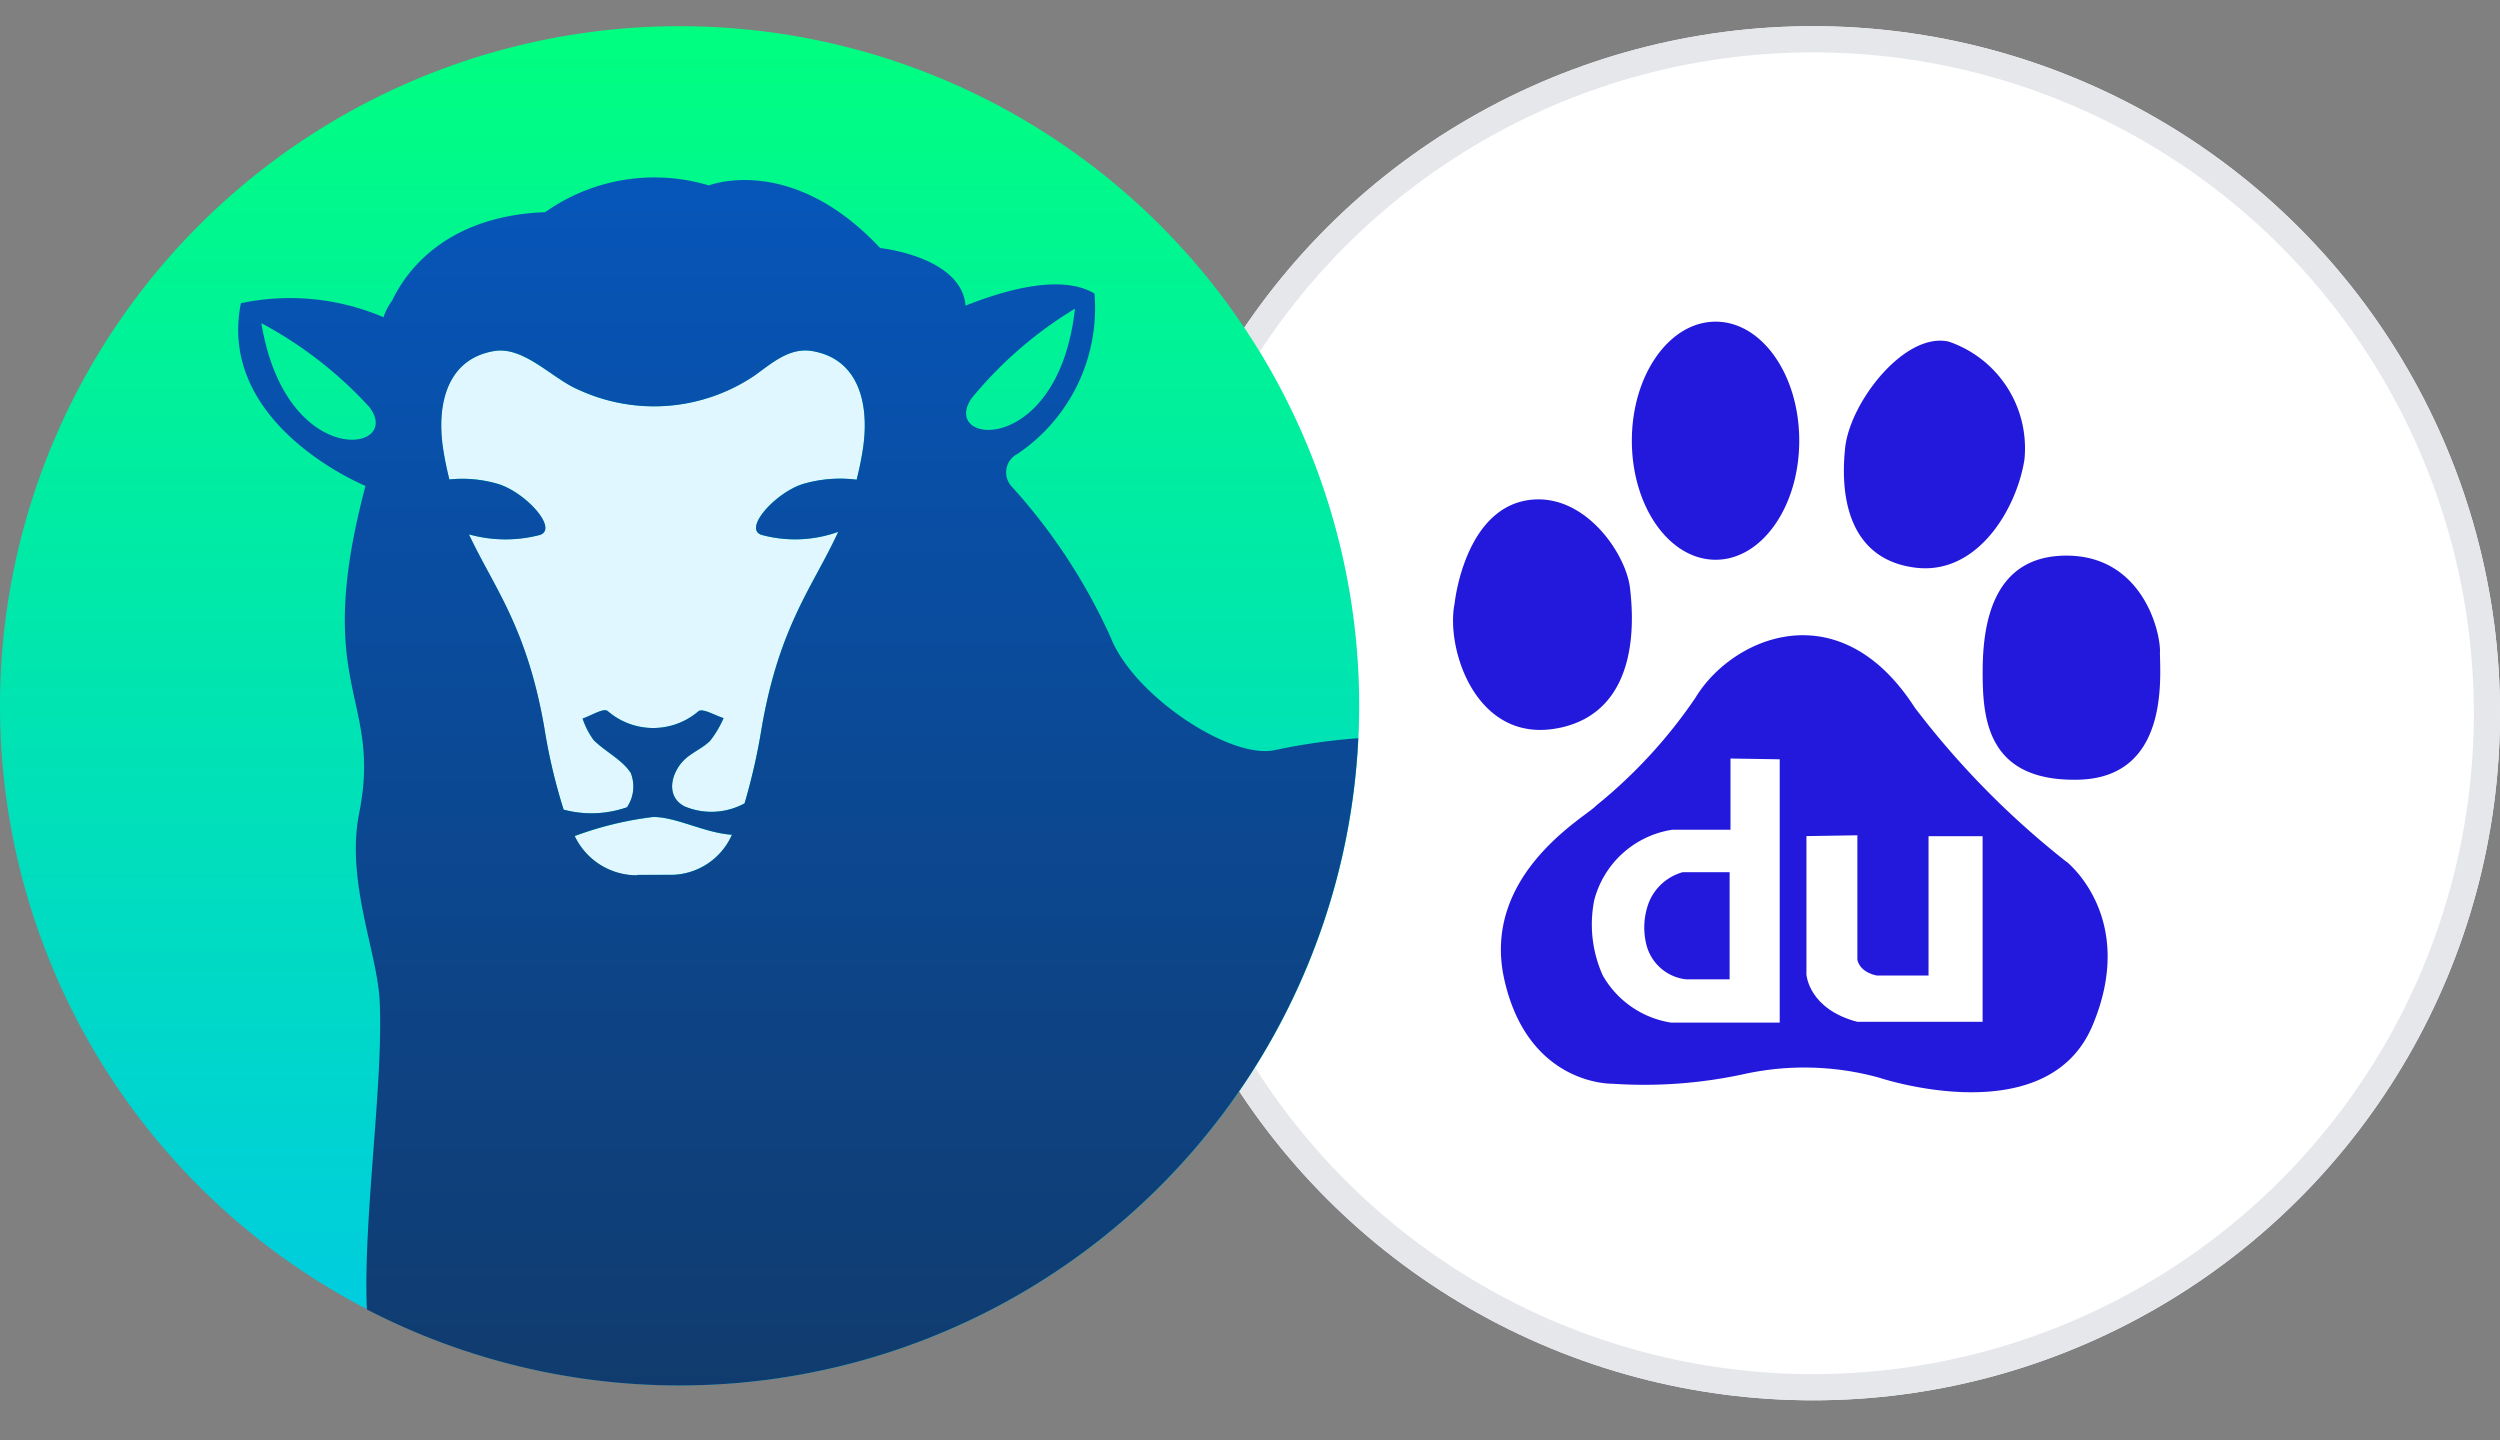 <svg xmlns="http://www.w3.org/2000/svg" width="95.479" height="55" viewBox="0 0 95.479 55">
    <rect x="0" y="0" width="95.479" height="55" fill="#808080" stroke="none"/>
    <defs>
        <linearGradient id="linear-gradient" x1=".5" x2=".5" y1=".988" y2="-.002" gradientUnits="objectBoundingBox">
            <stop offset=".001" stop-color="#00cae3"/>
            <stop offset="1" stop-color="#00ff7f"/>
        </linearGradient>
        <linearGradient id="linear-gradient-2" x1=".5" x2=".5" y1="1.684" y2="-.51" gradientUnits="objectBoundingBox">
            <stop offset=".003" stop-color="#182939"/>
            <stop offset="1" stop-color="#0064e3"/>
        </linearGradient>
        <style>
            .cls-1{fill:none}.cls-4{fill:#fff}.cls-6{fill:#e1f7ff}
        </style>
    </defs>
    <g id="dolly-bidu" transform="translate(0.599 -5.569)">
        <path id="bg" d="M0 0H95V55H0z" class="cls-1" transform="translate(-0.599 5.569)"/>
        <g id="BIDU" transform="translate(48.966 18.884)">
            <g id="bg-2" fill="#fff" stroke="#e5e7eb" transform="translate(-6.565 -12.315)">
                <circle cx="26.24" cy="26.24" r="26.24" stroke="none"/>
                <circle cx="26.24" cy="26.24" r="25.74" class="cls-1"/>
            </g>
            <g id="Baidu" transform="translate(-73.404 -11.242)">
                <path id="path2227" fill="#2319dc" d="M83.422 25.721c3.2-.687 2.762-4.514 2.668-5.35-.158-1.29-1.674-3.542-3.73-3.362-2.59.231-2.968 3.971-2.968 3.971-.351 1.732.837 5.429 4.03 4.74m5.94-6.415c1.766 0 3.193-2.035 3.193-4.548s-1.427-4.545-3.193-4.545-3.2 2.031-3.2 4.545 1.43 4.548 3.2 4.548m7.612.3c2.364.31 3.878-2.212 4.181-4.122a4.3 4.3 0 0 0-2.887-4.508c-1.677-.385-3.77 2.3-3.959 4.05-.23 2.142.3 4.278 2.665 4.58m9.36 3.21c0-.914-.756-3.668-3.574-3.668s-3.2 2.6-3.2 4.436c0 1.753.146 4.2 3.652 4.122s3.118-3.969 3.118-4.889m-3.574 8.021a32.524 32.524 0 0 1-5.786-5.882c-2.9-4.506-7-2.671-8.377-.383a19.012 19.012 0 0 1-3.8 4.127c-.307.377-4.413 2.6-3.5 6.646s4.114 3.971 4.114 3.971a17.984 17.984 0 0 0 5.1-.381 10.735 10.735 0 0 1 5.1.15s6.4 2.145 8.144-1.982-.987-6.265-.987-6.265" transform="translate(0 0)"/>
                <path id="path2229" d="M97.49 50.637v2.719h-2.215a3.653 3.653 0 0 0-2.989 2.693 4.745 4.745 0 0 0 .327 2.873 3.645 3.645 0 0 0 2.6 1.8h4.157V50.667zm-.033 8.432h-1.675a1.765 1.765 0 0 1-1.522-1.4 2.7 2.7 0 0 1 .12-1.553 1.957 1.957 0 0 1 1.284-1.137h1.793v4.094z" class="cls-4" transform="translate(-7.561 -23.741)"/>
                <path id="path2231" d="M112.037 57.771v5.293s.087 1.317 1.944 1.8h4.784v-7.09H116.7v5.323h-1.97s-.63-.092-.748-.6V57.74z" class="cls-4" transform="translate(-19.207 -27.912)"/>
            </g>
            <path id="bg-3" d="M0 0H30V30H0z" class="cls-1" transform="translate(4.435 -1.315)"/>
        </g>
        <g id="DOLLY" transform="translate(-354.167 -196.021)">
            <circle id="Ellipse_99" cx="25.955" cy="25.955" r="25.955" fill="url(#linear-gradient)" transform="translate(353.568 202.59)"/>
            <path id="Path_3279" d="M399.877 248.137c-.67-3.854-1.936-5.361-2.878-7.376a5.193 5.193 0 0 0 2.707.023c.71-.229-.5-1.588-1.554-1.936a4.817 4.817 0 0 0-1.9-.184c-.091-.363-.174-.746-.239-1.171-.247-1.616.1-3.422 1.948-3.733 1.145-.193 2.23 1.065 3.235 1.482a6.866 6.866 0 0 0 6.7-.538c.657-.467 1.338-1.091 2.209-.944 1.846.311 2.194 2.117 1.947 3.733-.066.429-.149.817-.241 1.183a5.017 5.017 0 0 0-2.076.172c-1.05.348-2.264 1.706-1.554 1.936a4.872 4.872 0 0 0 2.927-.117c-.946 2.063-2.241 3.558-2.921 7.47a23.437 23.437 0 0 1-.656 2.9 2.639 2.639 0 0 1-2.294.115c-.736-.384-.511-1.278-.02-1.766.291-.289.709-.449 1-.74a4 4 0 0 0 .512-.865c-.327-.1-.792-.384-.958-.263a2.654 2.654 0 0 1-3.473-.011c-.163-.117-.628.183-.953.29a2.964 2.964 0 0 0 .424.827c.45.444 1.086.744 1.415 1.252a1.414 1.414 0 0 1-.143 1.31 4.109 4.109 0 0 1-2.421.091 21.557 21.557 0 0 1-.743-3.14z" class="cls-6" transform="translate(-25.527 -18.765)"/>
            <path id="Path_3280" d="M411.163 280.786c0 .006-.008.01-.011.016a2.626 2.626 0 0 1-2.38-1.5 13.108 13.108 0 0 1 2.99-.727c.882-.01 1.973.611 3.017.677a2.563 2.563 0 0 1-2.242 1.525z" class="cls-6" transform="translate(-33.256 -45.779)"/>
            <path id="Path_3281" fill="url(#linear-gradient-2)" d="M416.046 239.019c-1.7.364-5.389-2.082-6.264-4.3a22.094 22.094 0 0 0-3.768-5.753.793.793 0 0 1 .2-1.257 6.712 6.712 0 0 0 2.948-6.128c-1.236-.738-3.328-.173-4.923.462-.161-1.878-3.264-2.2-3.264-2.2-3.4-3.638-6.539-2.391-6.539-2.391a7.226 7.226 0 0 0-6.158.955c-.034.018-.064.046-.1.066-3.856.152-5.344 2.329-5.84 3.38a2.079 2.079 0 0 0-.328.633 9.086 9.086 0 0 0-5.448-.536c-.933 4.663 4.759 6.977 4.759 6.977-2.055 7.748.654 8-.242 12.5-.515 2.585.693 5.311.783 7.163.152 3.125-.637 8.341-.489 11.789a25.962 25.962 0 0 0 37.863-21.815 23.237 23.237 0 0 0-3.19.455zm-38.7-16.305a15.439 15.439 0 0 1 4.108 3.186c1.378 1.743-3.17 2.478-4.11-3.186zm15.729 21.068h-1.373c0 .006-.008.01-.012.016a2.626 2.626 0 0 1-2.38-1.5 13.109 13.109 0 0 1 2.99-.727c.882-.01 1.973.611 3.017.677a2.563 2.563 0 0 1-2.244 1.534zm7.245-16.275c-.066.429-.149.817-.241 1.183a5.016 5.016 0 0 0-2.076.172c-1.05.348-2.264 1.706-1.554 1.936a4.872 4.872 0 0 0 2.927-.117c-.946 2.063-2.241 3.558-2.921 7.47a23.426 23.426 0 0 1-.656 2.9 2.639 2.639 0 0 1-2.294.115c-.736-.384-.511-1.278-.02-1.766.291-.289.709-.449 1-.74a4 4 0 0 0 .512-.865c-.327-.1-.792-.384-.958-.263a2.654 2.654 0 0 1-3.473-.011c-.163-.117-.628.183-.953.29a2.965 2.965 0 0 0 .424.827c.45.444 1.086.744 1.415 1.252a1.414 1.414 0 0 1-.143 1.31 4.109 4.109 0 0 1-2.421.091 21.565 21.565 0 0 1-.737-3.136c-.67-3.854-1.936-5.361-2.878-7.376a5.194 5.194 0 0 0 2.707.023c.71-.229-.5-1.588-1.554-1.936a4.817 4.817 0 0 0-1.9-.184c-.091-.363-.174-.746-.239-1.171-.247-1.616.1-3.422 1.948-3.733 1.145-.193 2.23 1.065 3.235 1.482a6.866 6.866 0 0 0 6.7-.538c.657-.467 1.338-1.091 2.209-.944 1.838.308 2.186 2.113 1.94 3.73zm4.166-1.948a15.442 15.442 0 0 1 3.931-3.4c-.636 5.705-5.217 5.214-3.932 3.4z" transform="translate(-13.794 -8.78)"/>
        </g>
    </g>
</svg>
